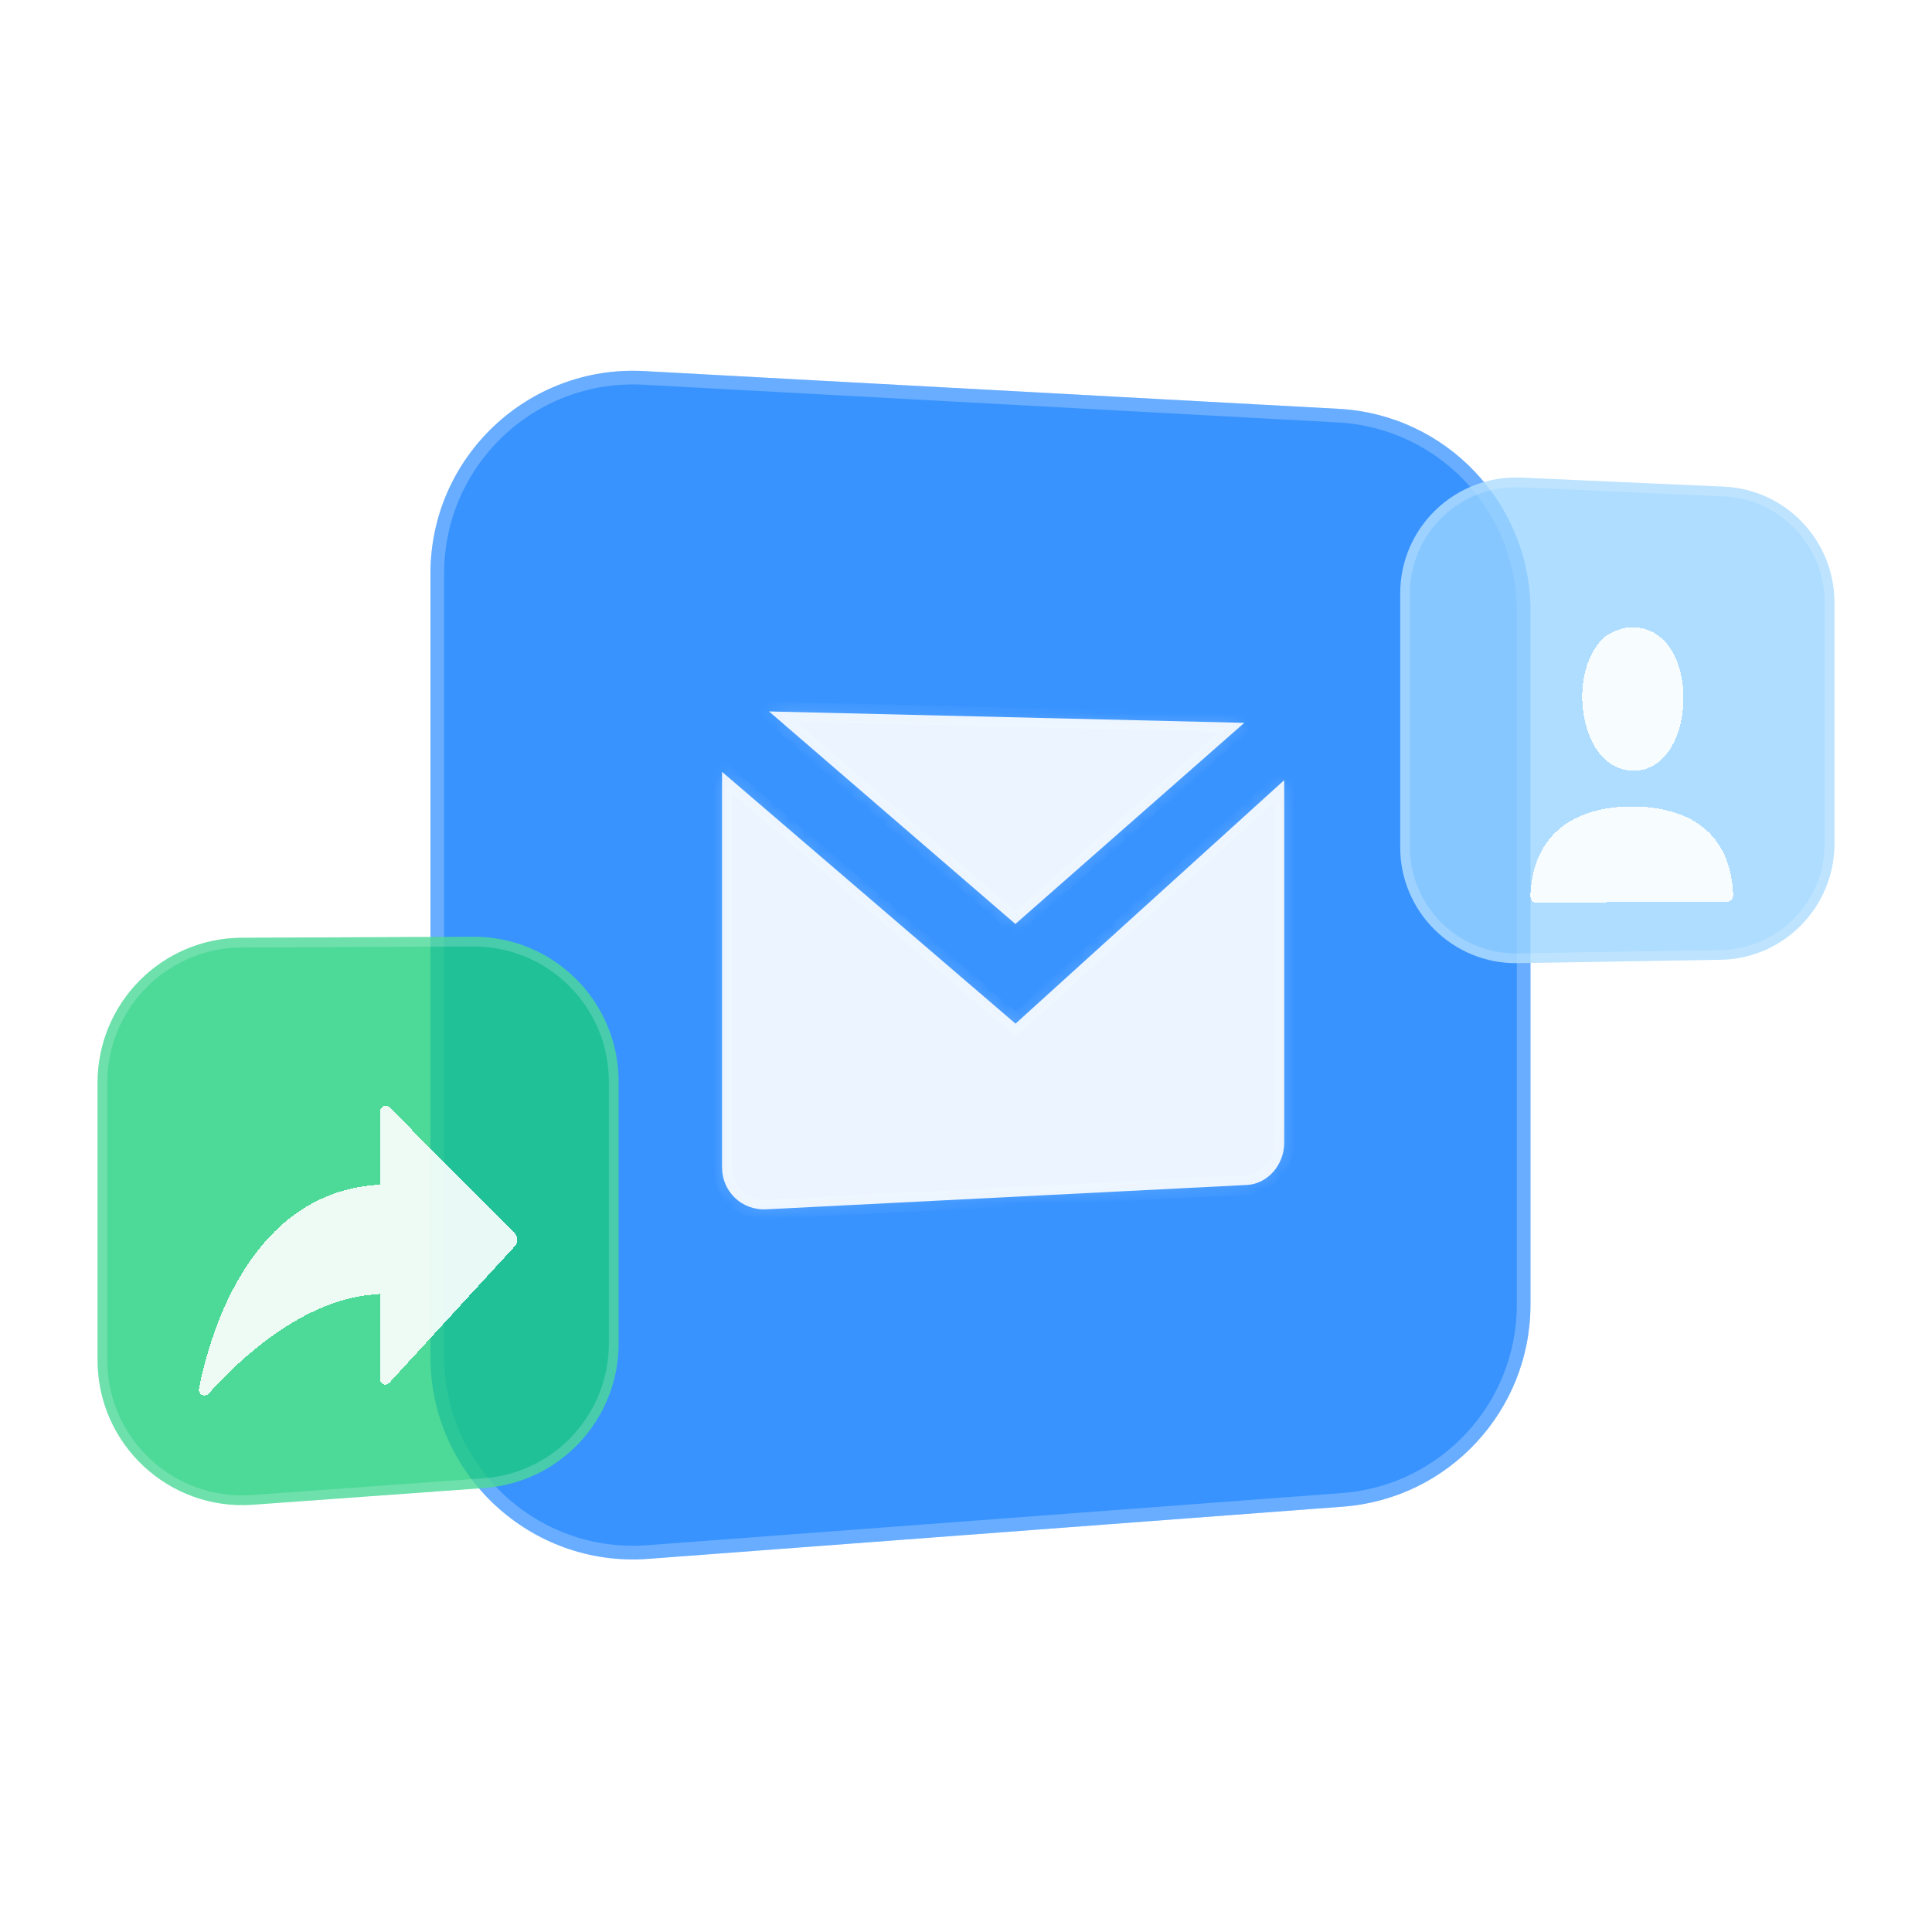 <svg width="126" height="126" viewBox="0 0 126 126" fill="none" xmlns="http://www.w3.org/2000/svg">
<path d="M28.074 37.396C28.074 29.817 34.437 23.79 42.006 24.201L87.315 26.664C94.325 27.045 99.813 32.839 99.813 39.859V85.083C99.813 91.997 94.483 97.743 87.588 98.26L42.279 101.664C34.612 102.24 28.074 96.174 28.074 88.486V37.396Z" fill="#0075FF" fill-opacity="0.78"/>
<path d="M41.982 24.646L87.291 27.108C94.064 27.477 99.368 33.076 99.368 39.859V85.083C99.368 91.764 94.217 97.316 87.554 97.816L42.246 101.219C34.837 101.776 28.52 95.915 28.52 88.486V37.396C28.52 30.072 34.668 24.249 41.982 24.646Z" stroke="white" stroke-opacity="0.24" stroke-width="0.891"/>
<mask id="path-3-inside-1_376_118713" fill="white">
<path fill-rule="evenodd" clip-rule="evenodd" d="M66.221 60.259L66.23 60.266H66.213L66.221 60.259ZM50.153 46.398L66.221 60.259L81.15 47.142L50.153 46.398ZM66.23 66.76L83.753 50.879V74.523C83.753 75.978 82.664 77.212 81.32 77.28L49.949 78.87C48.383 78.937 47.09 77.72 47.09 76.13V50.338L66.23 66.76Z"/>
</mask>
<path fill-rule="evenodd" clip-rule="evenodd" d="M66.221 60.259L66.23 60.266H66.213L66.221 60.259ZM50.153 46.398L66.221 60.259L81.15 47.142L50.153 46.398ZM66.23 66.76L83.753 50.879V74.523C83.753 75.978 82.664 77.212 81.32 77.28L49.949 78.87C48.383 78.937 47.09 77.72 47.09 76.13V50.338L66.23 66.76Z" fill="white" fill-opacity="0.9"/>
<path d="M66.23 60.266V60.902H67.942L66.646 59.784L66.23 60.266ZM66.213 60.266L65.793 59.788L64.524 60.902H66.213V60.266ZM50.153 46.398L50.168 45.761L48.392 45.719L49.737 46.879L50.153 46.398ZM81.15 47.142L81.57 47.62L82.794 46.544L81.166 46.505L81.15 47.142ZM83.753 50.879H84.39V49.443L83.326 50.407L83.753 50.879ZM66.23 66.76L65.816 67.243L66.241 67.609L66.657 67.232L66.23 66.76ZM81.32 77.28L81.288 76.644L81.288 76.644L81.32 77.28ZM49.949 78.87L49.976 79.505L49.981 79.505L49.949 78.87ZM47.09 50.338L47.505 49.855L46.454 48.953V50.338H47.09ZM66.646 59.784L66.637 59.777L65.806 60.74L65.814 60.748L66.646 59.784ZM66.213 60.902H66.23V59.63H66.213V60.902ZM65.801 59.781L65.793 59.788L66.633 60.744L66.641 60.737L65.801 59.781ZM66.637 59.777L50.568 45.916L49.737 46.879L65.806 60.74L66.637 59.777ZM80.73 46.664L65.801 59.781L66.641 60.737L81.57 47.62L80.73 46.664ZM50.137 47.034L81.135 47.778L81.166 46.505L50.168 45.761L50.137 47.034ZM83.326 50.407L65.803 66.289L66.657 67.232L84.181 51.35L83.326 50.407ZM84.39 74.523V50.879H83.117V74.523H84.39ZM81.352 77.915C83.078 77.829 84.39 76.272 84.39 74.523H83.117C83.117 75.683 82.251 76.596 81.288 76.644L81.352 77.915ZM49.981 79.505L81.353 77.915L81.288 76.644L49.916 78.234L49.981 79.505ZM46.454 76.13C46.454 78.085 48.052 79.589 49.976 79.505L49.921 78.234C48.715 78.286 47.727 77.355 47.727 76.13H46.454ZM46.454 50.338V76.13H47.727V50.338H46.454ZM66.644 66.277L47.505 49.855L46.676 50.821L65.816 67.243L66.644 66.277Z" fill="white" fill-opacity="0.18" mask="url(#path-3-inside-1_376_118713)"/>
<path d="M6.364 70.612C6.364 65.406 10.565 61.181 15.762 61.158L30.865 61.093C36.094 61.07 40.345 65.309 40.345 70.546V87.613C40.345 92.57 36.522 96.686 31.586 97.043L16.483 98.135C11.016 98.53 6.364 94.195 6.364 88.706V70.612Z" fill="#1BCE7B" fill-opacity="0.78"/>
<path d="M15.764 61.476L30.866 61.411C35.919 61.389 40.027 65.485 40.027 70.546V87.613C40.027 92.404 36.333 96.38 31.563 96.725L16.46 97.817C11.178 98.199 6.682 94.011 6.682 88.706V70.612C6.682 65.581 10.742 61.498 15.764 61.476Z" stroke="white" stroke-opacity="0.18" stroke-width="0.636"/>
<g filter="url(#filter0_d_376_118713)">
<path d="M25.398 69.664C25.16 69.424 24.779 69.625 24.779 69.992V74.746C24.735 74.729 24.689 74.721 24.643 74.724C16.32 75.265 13.688 84.43 12.981 87.984C12.899 88.405 13.353 88.633 13.63 88.324C15.426 86.31 19.745 82.099 24.633 81.867C24.684 81.864 24.735 81.85 24.779 81.828V87.355C24.779 87.722 25.16 87.891 25.398 87.632L33.58 78.726C33.791 78.498 33.791 78.114 33.58 77.903L25.398 69.664Z" fill="white" fill-opacity="0.9" shape-rendering="crispEdges"/>
</g>
<path d="M91.318 38.706C91.318 34.398 94.906 30.96 99.204 31.151L112.419 31.738C116.455 31.917 119.636 35.247 119.636 39.293V55.031C119.636 59.159 116.331 62.524 112.211 62.593L98.996 62.814C94.776 62.885 91.318 59.479 91.318 55.252V38.706Z" fill="#9BD4FF" fill-opacity="0.8"/>
<path d="M99.19 31.468L112.405 32.056C116.271 32.227 119.318 35.416 119.318 39.293V55.031C119.318 58.986 116.152 62.209 112.205 62.275L98.99 62.496C94.949 62.564 91.636 59.301 91.636 55.252V38.706C91.636 34.578 95.074 31.286 99.19 31.468Z" stroke="white" stroke-opacity="0.18" stroke-width="0.636"/>
<g filter="url(#filter1_d_376_118713)">
<path d="M113.028 55.665C112.773 51.233 109.504 50.077 106.523 50.053C103.542 50.029 100.084 51.166 99.813 55.725V55.93C99.813 56.148 99.965 56.324 100.152 56.324L112.705 56.25C112.884 56.25 113.025 56.076 113.025 55.863V55.665H113.028Z" fill="white" fill-opacity="0.9" shape-rendering="crispEdges"/>
<path d="M104.656 38.994C104.837 38.846 105.128 38.676 105.491 38.547C105.843 38.418 106.205 38.354 106.504 38.363C107.673 38.401 108.477 39.001 109.005 39.842C109.54 40.706 109.813 41.891 109.792 43.104C109.771 44.317 109.456 45.501 108.889 46.352C108.34 47.192 107.547 47.727 106.504 47.715C104.795 47.694 103.673 46.191 103.308 44.209C102.941 42.213 103.427 40.044 104.666 38.994H104.656Z" fill="white" fill-opacity="0.9" shape-rendering="crispEdges"/>
</g>
<defs>
<filter id="filter0_d_376_118713" x="6.608" y="65.741" width="33.494" height="31.634" filterUnits="userSpaceOnUse" color-interpolation-filters="sRGB">
<feFlood flood-opacity="0" result="BackgroundImageFix"/>
<feColorMatrix in="SourceAlpha" type="matrix" values="0 0 0 0 0 0 0 0 0 0 0 0 0 0 0 0 0 0 127 0" result="hardAlpha"/>
<feOffset dy="2.545"/>
<feGaussianBlur stdDeviation="3.182"/>
<feComposite in2="hardAlpha" operator="out"/>
<feColorMatrix type="matrix" values="0 0 0 0 0 0 0 0 0 0 0 0 0 0 0 0 0 0 0.05 0"/>
<feBlend mode="normal" in2="BackgroundImageFix" result="effect1_dropShadow_376_118713"/>
<feBlend mode="normal" in="SourceGraphic" in2="effect1_dropShadow_376_118713" result="shape"/>
</filter>
<filter id="filter1_d_376_118713" x="93.45" y="34.544" width="25.942" height="30.689" filterUnits="userSpaceOnUse" color-interpolation-filters="sRGB">
<feFlood flood-opacity="0" result="BackgroundImageFix"/>
<feColorMatrix in="SourceAlpha" type="matrix" values="0 0 0 0 0 0 0 0 0 0 0 0 0 0 0 0 0 0 127 0" result="hardAlpha"/>
<feOffset dy="2.545"/>
<feGaussianBlur stdDeviation="3.182"/>
<feComposite in2="hardAlpha" operator="out"/>
<feColorMatrix type="matrix" values="0 0 0 0 0 0 0 0 0 0 0 0 0 0 0 0 0 0 0.05 0"/>
<feBlend mode="normal" in2="BackgroundImageFix" result="effect1_dropShadow_376_118713"/>
<feBlend mode="normal" in="SourceGraphic" in2="effect1_dropShadow_376_118713" result="shape"/>
</filter>
</defs>
</svg>
